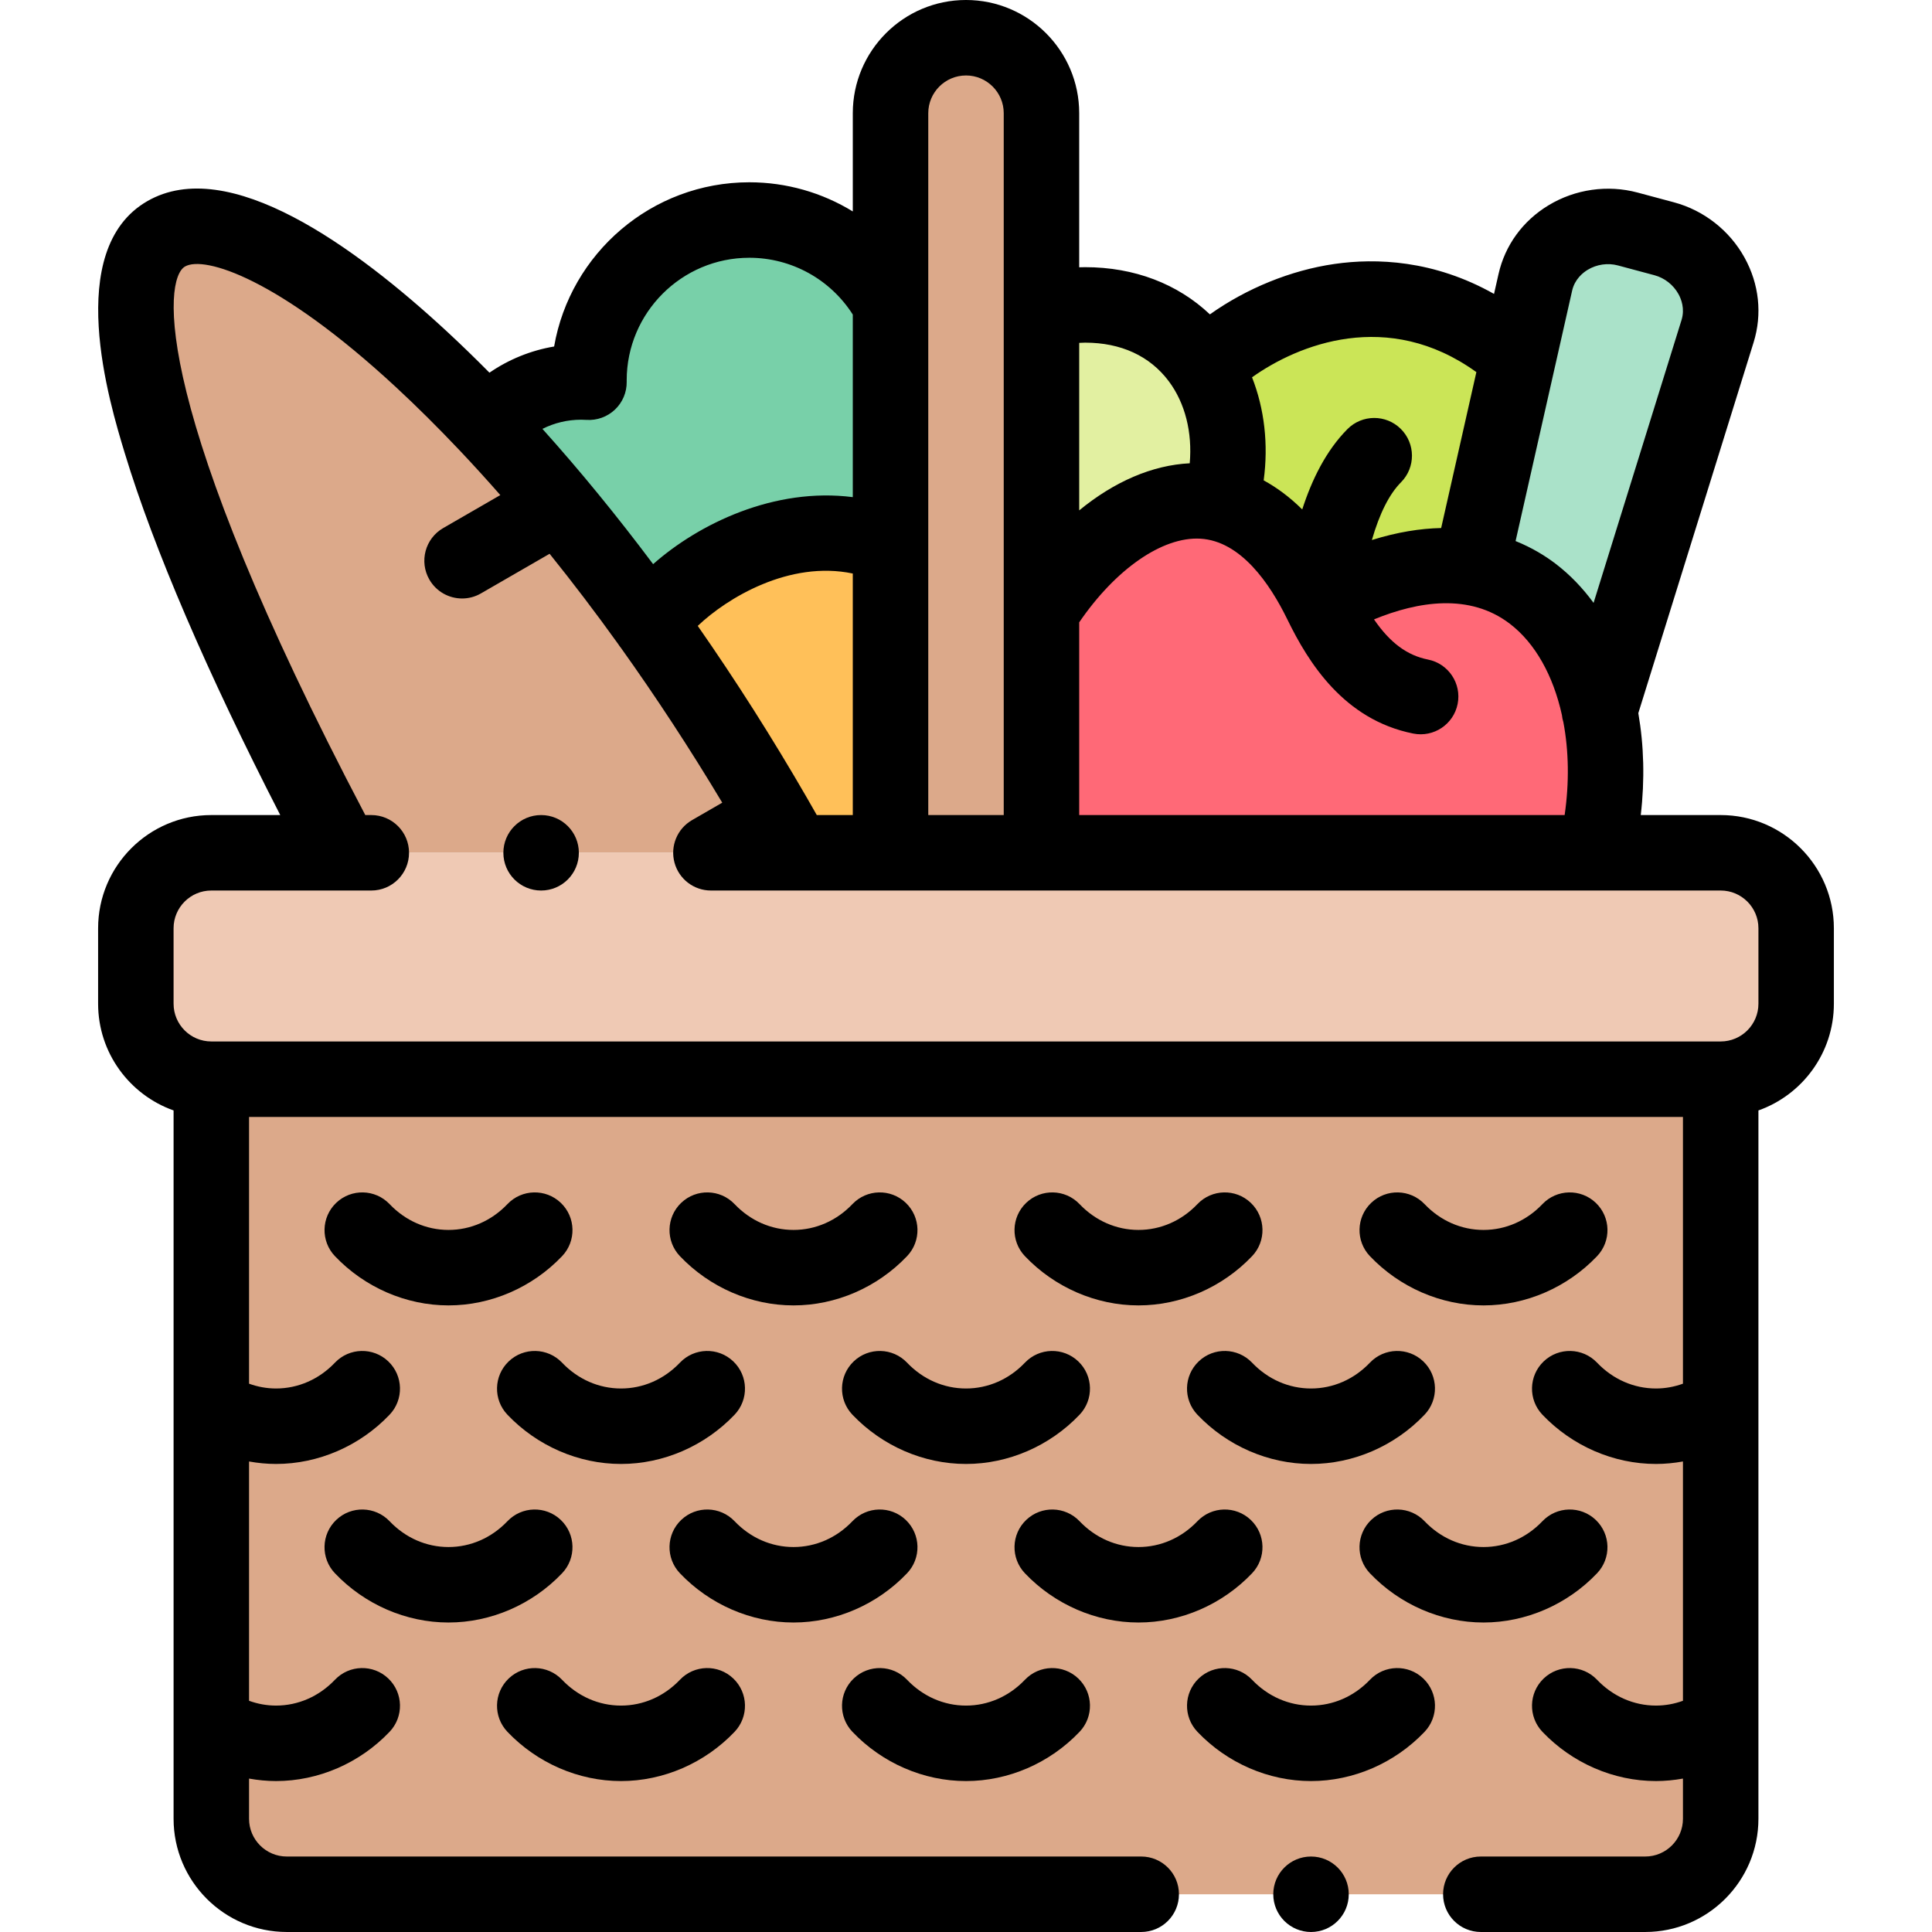 <svg height="512pt" viewBox="-26 0 512 512.001" width="512pt" xmlns="http://www.w3.org/2000/svg"><g fill-rule="evenodd"><path d="m146.332 165.43c-14.395-20.074-29.066-37.871-43.199-52.855-36.957-39.195-70.215-59.199-85.109-50.598-21.48 12.398 2.219 80.27 46.754 164.023h97.621l16.73-9.66c-10.5-18.191-21.562-35.246-32.797-50.91zm0 0" fill="#dca98a"/><path d="m130.086 101.297c-.691-.043-1.391-.07-2.094-.07-9.926 0-18.824 4.395-24.859 11.348 14.133 14.984 28.809 32.781 43.199 52.855 6.949-11.746 36.383-32.246 63.668-20.746v-64.035c-7.18-13.301-21.246-22.34-37.422-22.34-23.473 0-42.5 19.027-42.5 42.5zm0 0" fill="#78d0a9"/><path d="m210 144.684c-27.285-11.5-56.719 9-63.668 20.746 11.234 15.664 22.297 32.719 32.801 50.91 1.859 3.223 3.684 6.445 5.465 9.66h25.402zm0 0" fill="#ffc059"/><path d="m210 80.648v145.352h40v-196c0-11-9-20-20-20s-20 9-20 20zm0 0" fill="#dca98a"/><path d="m250 82.582v79.344c11.672-18.395 29.977-32.664 47.391-28.457 3.859-13.121 2.191-26.246-4.051-36.113-6.281-9.922-17.191-16.547-31.762-16.547-4.035 0-7.926.621-11.578 1.773zm0 0" fill="#e2f0a1"/><path d="m297.391 133.469c-17.414-4.207-35.719 10.062-47.391 28.457v64.074h146.895c3.07-12.699 3.363-25.832.973-37.539-3.996-19.551-15.484-35.129-34.051-38.09-10.836-1.73-24.082.84-39.656 9.422-7.805-16.031-17.148-24-26.77-26.324zm0 0" fill="#ff6977"/><path d="m293.34 97.359c6.242 9.863 7.91 22.988 4.051 36.109 9.621 2.324 18.965 10.293 26.77 26.324 15.574-8.582 28.82-11.152 39.656-9.422l12.57-55.664c-31.395-27.477-67.102-13.023-83.047 2.652zm0 0" fill="#cbe557"/><path d="m376.387 94.707-12.57 55.664c18.566 2.961 30.055 18.535 34.051 38.086l31.305-100.688c3.266-10.5-3.516-21.648-14.141-24.492l-9.66-2.59c-10.625-2.848-22.07 3.414-24.492 14.141zm0 0" fill="#aae2c9"/><path d="m396.895 226h-366.895c-11 0-20 9-20 20v20c0 11 9 20 20 20h399.996c11 0 20-9 20-20v-20c0-11-9-20-20-20zm0 0" fill="#efc9b4"/><path d="m430 286h-400v196c0 11 9 20 20 20h360c11 0 20-9 20-20zm0 0" fill="#dca98a"/></g><path d="m430 216h-21.18c1.09-9.352.836-18.492-.648-27.008l30.551-98.254c2.32-7.469 1.477-15.438-2.387-22.441-3.973-7.207-10.797-12.559-18.715-14.68l-9.66-2.59c-7.922-2.121-16.508-.898-23.555 3.359-6.844 4.133-11.559 10.609-13.281 18.238l-1.191 5.266c-15.988-9.012-31.301-9.523-42.289-7.938-11.598 1.668-23.344 6.492-33.008 13.359-8.566-8.109-20.047-12.508-33.059-12.508-.527 0-1.055.016-1.578.031v-40.836c0-16.543-13.461-30-30-30-16.543 0-30 13.457-30 30v26.035c-8.105-4.965-17.555-7.727-27.422-7.727-25.887 0-47.457 18.832-51.73 43.52-6.164 1.039-12.008 3.414-17.137 6.938-3.711-3.746-7.422-7.352-11.129-10.785-24.438-22.66-58.074-47.066-79.559-34.664-22.332 12.891-10 53.484-5.945 66.82 7.664 25.234 21.824 58.152 41.191 95.863h-18.27c-16.543 0-30 13.461-30 30v20c0 13.035 8.363 24.152 20 28.281v187.719c0 16.543 13.457 30 30 30h226.434c5.52 0 10-4.477 10-10s-4.48-10-10-10h-226.434c-5.516 0-10-4.484-10-10v-10.656c2.348.418 4.734.656 7.145.656 11.234 0 22.203-4.758 30.098-13.051 3.809-4 3.652-10.328-.348-14.137s-10.328-3.652-14.137.348c-4.199 4.41-9.746 6.84-15.613 6.84-2.441 0-4.852-.441-7.145-1.273v-63.418c2.348.418 4.734.656 7.145.656 11.23 0 22.203-4.758 30.098-13.051 3.809-4 3.652-10.328-.348-14.137s-10.328-3.652-14.137.348c-4.199 4.41-9.746 6.84-15.613 6.84-2.441 0-4.852-.441-7.145-1.273v-70.691h380v70.691c-2.293.832-4.703 1.273-7.145 1.273-5.871 0-11.414-2.43-15.617-6.84-3.805-4-10.137-4.156-14.137-.348s-4.156 10.137-.348 14.137c7.898 8.293 18.867 13.051 30.102 13.051 2.406 0 4.793-.238 7.145-.656v63.418c-2.293.832-4.703 1.273-7.145 1.273-5.871 0-11.414-2.43-15.617-6.84-3.805-4-10.137-4.156-14.137-.348s-4.156 10.137-.348 14.137c7.898 8.293 18.867 13.051 30.102 13.051 2.406 0 4.793-.238 7.145-.656v10.656c0 5.516-4.488 10-10 10h-43.57c-5.52 0-10 4.477-10 10s4.48 10 10 10h43.57c16.539 0 30-13.457 30-30v-187.719c11.637-4.129 19.996-15.246 19.996-28.281v-20c0-16.543-13.457-30-29.996-30zm-170 0v-51.074c9.641-14.105 22.039-22.734 32.09-22.172 10.73.605 18.453 11.93 23.047 21.352.023.039.039.078.059.117.016.027.027.055.039.082.004 0 .004.004.004.004 5.473 11.203 14.867 26.426 33.293 30.094 5.406 1.078 10.684-2.438 11.758-7.855 1.078-5.418-2.438-10.684-7.855-11.758-5.496-1.098-10.02-4.395-14.309-10.645 11.699-4.797 25.34-6.984 35.988 1.148 6.781 5.18 11.512 13.812 13.805 24.172.066.664.203 1.312.395 1.941 1.43 7.578 1.582 15.988.332 24.594zm134.746-144.496c2.414-1.457 5.344-1.879 8.035-1.156l9.66 2.59c2.695.719 5.02 2.551 6.383 5.016.699 1.27 1.734 3.848.801 6.848l-23.309 74.969c-2.914-3.98-6.277-7.477-10.066-10.371-2.672-2.039-6.207-4.242-10.605-6.012l10.484-46.43c.008-.031.016-.062.023-.094l4.477-19.828c.695-3.066 2.879-4.781 4.117-5.531zm-29.492 27.113-9.332 41.316c-5.484.121-11.602 1.066-18.359 3.18 2.027-7.031 4.605-12.164 7.727-15.312 3.887-3.922 3.855-10.254-.066-14.141-3.922-3.887-10.25-3.859-14.141.062-5.672 5.723-9.422 13.367-11.977 21.285-3.41-3.371-6.855-5.871-10.219-7.703 1.285-9.52.203-18.957-3.086-27.312 12.199-8.688 35.992-18.281 59.453-1.375zm-103.676-7.809c9.492 0 17.156 3.535 22.16 10.223 4.352 5.816 6.27 13.59 5.551 21.746-9.918.484-20.012 4.859-29.289 12.48v-44.391c.523-.027 1.051-.059 1.578-.059zm-31.578-70.809c5.512 0 10 4.484 10 10v52.559.102 133.34h-20v-71.27c0-.035 0-.074 0-.109v-63.93c0-.02 0-.039 0-.062v-50.629c0-5.516 4.484-10 10-10zm-39.543 196c-.887-1.562-1.773-3.117-2.664-4.66-9.102-15.758-18.801-31.004-28.883-45.469 7.77-7.406 24.289-17.406 41.09-13.879v64.008zm-62.465-104.773c.492 0 .98.02 1.469.051 2.762.172 5.496-.816 7.516-2.734 2.016-1.914 3.141-4.586 3.105-7.367l-.004-.367c0-17.922 14.578-32.5 32.5-32.5 11.172 0 21.473 5.715 27.422 15.055v48.383c-20.73-2.66-40.754 7.004-52.914 17.758-9.574-12.781-19.406-24.805-29.336-35.848 3.145-1.578 6.645-2.43 10.242-2.43zm-107.992 134.773c0-5.516 4.484-10 10-10h34.758c.012 0 .02.004.031.004.008 0 .02-.004.031-.004h7.578c5.523 0 10-4.477 10-10s-4.477-10-10-10h-1.594c-56.828-108.141-53.551-142.035-47.781-145.367 5.109-2.949 24.82 3.137 55.957 32.012 5.539 5.133 11.094 10.656 16.637 16.512.16.18.328.359.504.531 3.5 3.707 6.992 7.551 10.469 11.516l-15.137 8.742c-4.781 2.758-6.422 8.875-3.66 13.656 1.852 3.211 5.215 5.004 8.672 5.004 1.695 0 3.414-.434 4.988-1.344l18.199-10.504c6.148 7.641 12.227 15.633 18.184 23.934.215.348.453.676.715.996 9.305 13.027 18.316 26.777 26.852 41.031l-8 4.621c-3.922 2.262-5.832 6.875-4.66 11.25 1.172 4.371 5.133 7.41 9.66 7.41h22.23.098 212.133c.012 0 .027.004.039.004.02 0 .039-.004.059-.004h33.039c5.516 0 10 4.488 10 10v20c0 5.516-4.484 10-10 10h-400c-5.516 0-10-4.484-10-10zm0 0"/><path d="m108.473 319.105c-4.199 4.41-9.746 6.84-15.613 6.84-5.871 0-11.418-2.43-15.613-6.84-3.809-4-10.141-4.156-14.141-.348-4 3.809-4.152 10.137-.348 14.137 7.895 8.293 18.867 13.051 30.102 13.051 11.23 0 22.199-4.754 30.098-13.047 3.809-4 3.652-10.332-.348-14.141-4-3.809-10.332-3.652-14.137.348zm0 0"/><path d="m199.898 319.105c-4.199 4.41-9.746 6.84-15.613 6.84-5.871 0-11.414-2.43-15.613-6.84-3.809-4-10.137-4.156-14.141-.348-4 3.809-4.152 10.141-.344 14.141 7.895 8.293 18.863 13.047 30.098 13.047s22.203-4.754 30.098-13.051c3.809-4 3.652-10.328-.348-14.137-4-3.809-10.328-3.652-14.137.348zm0 0"/><path d="m291.328 319.105c-4.199 4.41-9.746 6.84-15.613 6.84-5.871 0-11.418-2.43-15.617-6.84-3.809-4-10.137-4.156-14.137-.348-4 3.809-4.156 10.141-.348 14.141 7.895 8.293 18.867 13.047 30.102 13.047 11.23 0 22.199-4.754 30.098-13.047 3.809-4 3.652-10.332-.348-14.141-4-3.809-10.328-3.652-14.137.348zm0 0"/><path d="m396.895 318.758c-4-3.809-10.332-3.652-14.141.348-4.199 4.41-9.742 6.84-15.613 6.84-5.867 0-11.414-2.43-15.613-6.84-3.809-4-10.137-4.156-14.137-.348-4 3.809-4.156 10.137-.348 14.137 7.895 8.293 18.863 13.051 30.098 13.051 11.23 0 22.203-4.754 30.098-13.047 3.809-4 3.656-10.332-.344-14.141zm0 0"/><path d="m77.246 403.141c-3.812-4-10.141-4.156-14.141-.348-4 3.809-4.156 10.137-.348 14.137 7.895 8.293 18.867 13.051 30.098 13.051 11.234 0 22.203-4.754 30.102-13.047 3.809-4 3.652-10.332-.348-14.141-4-3.809-10.332-3.652-14.137.348-4.203 4.41-9.746 6.84-15.617 6.84-5.867 0-11.414-2.43-15.609-6.84zm0 0"/><path d="m214.383 416.93c3.809-4 3.652-10.328-.348-14.137-4-3.809-10.328-3.652-14.137.348-4.199 4.41-9.746 6.84-15.613 6.84-5.871 0-11.414-2.43-15.613-6.84-3.809-4-10.137-4.156-14.141-.348-4 3.809-4.152 10.141-.344 14.141 7.895 8.293 18.863 13.047 30.098 13.047s22.203-4.754 30.098-13.051zm0 0"/><path d="m305.812 416.934c3.809-4 3.652-10.332-.348-14.141-4-3.809-10.332-3.652-14.137.348-4.203 4.41-9.746 6.84-15.617 6.84-5.867 0-11.414-2.43-15.613-6.84-3.809-4-10.137-4.156-14.137-.348-4 3.809-4.156 10.141-.348 14.141 7.895 8.293 18.867 13.047 30.098 13.047 11.234 0 22.203-4.754 30.102-13.047zm0 0"/><path d="m351.527 403.141c-3.809-4-10.137-4.156-14.141-.348-4 3.809-4.152 10.137-.348 14.137 7.898 8.293 18.867 13.051 30.102 13.051 11.23 0 22.203-4.754 30.098-13.047 3.809-4 3.652-10.332-.348-14.141-3.996-3.809-10.328-3.652-14.137.348-4.199 4.41-9.746 6.84-15.613 6.84-5.871 0-11.414-2.43-15.613-6.84zm0 0"/><path d="m122.957 361.125c-3.809-4-10.137-4.156-14.137-.348s-4.156 10.137-.348 14.137c7.895 8.293 18.867 13.051 30.098 13.051 11.234 0 22.203-4.758 30.102-13.051 3.809-4 3.652-10.332-.348-14.137-4.004-3.812-10.332-3.652-14.141.348-4.199 4.41-9.742 6.84-15.613 6.84-5.867 0-11.414-2.43-15.613-6.84zm0 0"/><path d="m214.383 361.125c-3.809-4-10.137-4.156-14.137-.348s-4.156 10.137-.348 14.137c7.898 8.293 18.867 13.051 30.102 13.051 11.23 0 22.203-4.758 30.098-13.051 3.809-4 3.652-10.328-.348-14.137s-10.328-3.652-14.137.348c-4.199 4.41-9.746 6.84-15.613 6.84-5.871 0-11.414-2.43-15.617-6.84zm0 0"/><path d="m305.812 361.125c-3.809-4-10.137-4.16-14.137-.348-4 3.805-4.156 10.137-.348 14.137 7.895 8.293 18.863 13.051 30.098 13.051 11.23 0 22.203-4.758 30.098-13.051 3.812-4 3.656-10.328-.344-14.137s-10.332-3.652-14.141.348c-4.199 4.41-9.742 6.84-15.613 6.84-5.867 0-11.414-2.43-15.613-6.84zm0 0"/><path d="m138.57 472c11.234 0 22.207-4.758 30.102-13.051 3.809-4 3.652-10.332-.352-14.141-4-3.809-10.328-3.648-14.137.352-4.199 4.41-9.742 6.84-15.613 6.84-5.867 0-11.414-2.43-15.613-6.84-3.809-4-10.137-4.156-14.137-.348s-4.156 10.137-.348 14.137c7.895 8.293 18.867 13.051 30.098 13.051zm0 0"/><path d="m230 472c11.23 0 22.203-4.758 30.098-13.051 3.809-4 3.652-10.328-.348-14.137s-10.328-3.652-14.137.348c-4.199 4.41-9.746 6.84-15.613 6.84-5.871 0-11.414-2.43-15.617-6.84-3.805-4-10.137-4.156-14.137-.348s-4.156 10.137-.348 14.137c7.898 8.293 18.867 13.051 30.102 13.051zm0 0"/><path d="m337.043 445.16c-4.203 4.41-9.746 6.84-15.617 6.84-5.867 0-11.414-2.43-15.613-6.84-3.805-4-10.137-4.156-14.137-.352-4 3.809-4.156 10.141-.348 14.141 7.895 8.293 18.863 13.051 30.098 13.051s22.203-4.758 30.102-13.051c3.809-4 3.652-10.328-.348-14.137s-10.332-3.652-14.137.348zm0 0"/><path d="m321.434 492h-.008c-5.52 0-9.996 4.477-9.996 10s4.48 10 10.004 10c5.523 0 10-4.477 10-10s-4.477-10-10-10zm0 0"/><path d="m117.402 236c5.523 0 10-4.477 10-10s-4.477-10-10-10h-.008c-5.52 0-9.996 4.477-9.996 10s4.48 10 10.004 10zm0 0"/></svg>